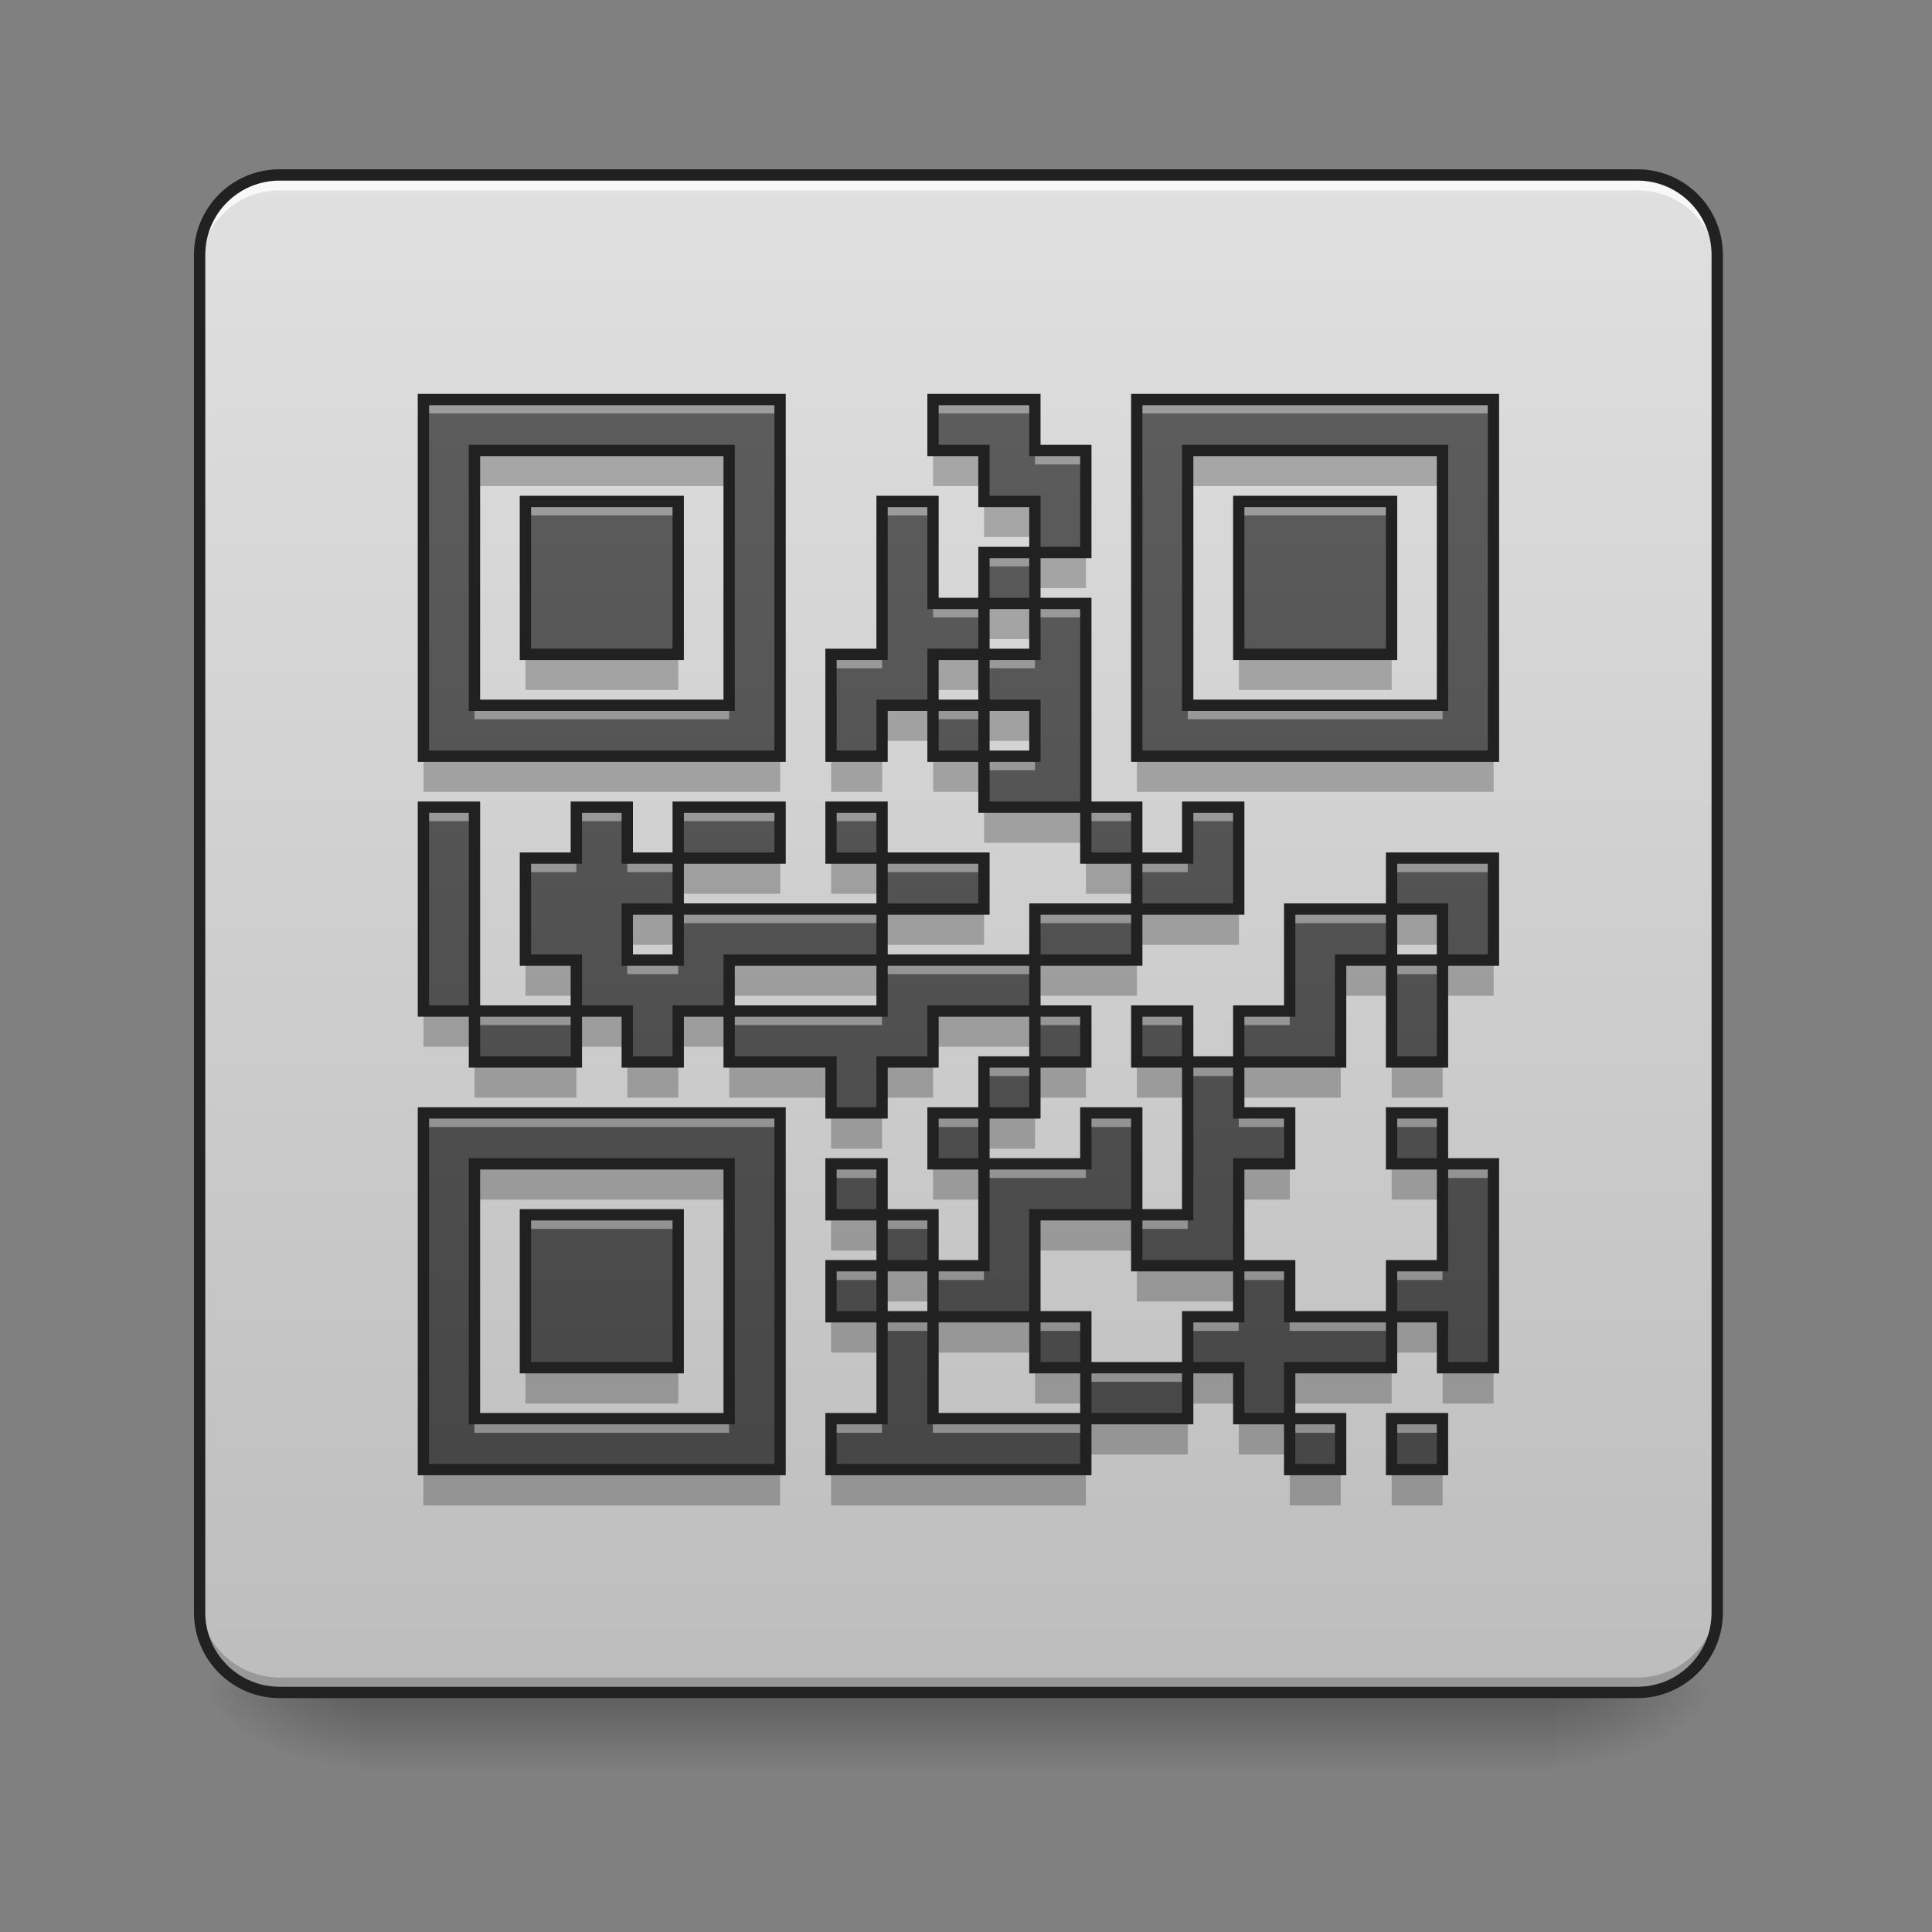 <svg height="64pt" viewBox="0 0 64 64" width="64pt" xmlns="http://www.w3.org/2000/svg" xmlns:xlink="http://www.w3.org/1999/xlink"><rect x="0" y="0" width="64" height="64" fill="#808080" stroke="none"/><linearGradient id="a" gradientUnits="userSpaceOnUse" x1="31.753" x2="31.753" y1="56.068" y2="58.714"><stop offset="0" stop-opacity=".275"/><stop offset="1" stop-opacity="0"/></linearGradient><linearGradient id="b"><stop offset="0" stop-opacity=".314"/><stop offset=".222" stop-opacity=".275"/><stop offset="1" stop-opacity="0"/></linearGradient><radialGradient id="c" cx="450.909" cy="189.579" gradientTransform="matrix(0 -.156 -.281 -0 104.261 127.191)" gradientUnits="userSpaceOnUse" r="21.167" xlink:href="#b"/><radialGradient id="d" cx="450.909" cy="189.579" gradientTransform="matrix(-0 .156 .281 0 -40.755 -15.055)" gradientUnits="userSpaceOnUse" r="21.167" xlink:href="#b"/><radialGradient id="e" cx="450.909" cy="189.579" gradientTransform="matrix(-0 -.156 .281 -0 -40.755 127.191)" gradientUnits="userSpaceOnUse" r="21.167" xlink:href="#b"/><radialGradient id="f" cx="450.909" cy="189.579" gradientTransform="matrix(0 .156 -.281 0 104.261 -15.055)" gradientUnits="userSpaceOnUse" r="21.167" xlink:href="#b"/><linearGradient id="g" gradientUnits="userSpaceOnUse" x1="21.169" x2="21.169" y1="56.068" y2="5.792"><stop offset="0" stop-color="#bdbdbd"/><stop offset="1" stop-color="#e0e0e0"/></linearGradient><linearGradient id="h" gradientUnits="userSpaceOnUse" x1="31.753" x2="31.753" y1="56.068" y2="5.792"><stop offset="0" stop-color="#424242"/><stop offset="1" stop-color="#616161"/></linearGradient><path d="m11.906 55.871h39.691v2.941h-39.691zm0 0" fill="url(#a)"/><path d="m51.598 56.066h5.293v-2.645h-5.293zm0 0" fill="url(#c)"/><path d="m11.906 56.066h-5.293v2.648h5.293zm0 0" fill="url(#d)"/><path d="m11.906 56.066h-5.293v-2.645h5.293zm0 0" fill="url(#e)"/><path d="m51.598 56.066h5.293v2.648h-5.293zm0 0" fill="url(#f)"/><path d="m9.262 5.793h44.984c1.461 0 2.645 1.184 2.645 2.645v44.984c0 1.461-1.184 2.645-2.645 2.645h-44.984c-1.461 0-2.648-1.184-2.648-2.645v-44.984c0-1.461 1.188-2.645 2.648-2.645zm0 0" fill="url(#g)"/><path d="m9.262 5.977c-1.465 0-2.648 1.18-2.648 2.648v.328c0-1.465 1.184-2.648 2.648-2.645h44.984c1.465-.004 2.645 1.18 2.645 2.645v-.328c0-1.469-1.18-2.648-2.645-2.648zm0 0" fill="#f8f8f8"/><path d="m9.262 55.902c-1.465 0-2.648-1.18-2.648-2.645v-.332c0 1.465 1.184 2.645 2.648 2.645h44.984c1.465 0 2.645-1.18 2.645-2.645v.332c0 1.465-1.18 2.645-2.645 2.645zm0 0" fill-opacity=".196"/><path d="m74.087-168.661h359.841c11.686 0 21.154 9.468 21.154 21.154v359.841c0 11.686-9.468 21.154-21.154 21.154h-359.841c-11.686 0-21.185-9.468-21.185-21.154v-359.841c0-11.686 9.499-21.154 21.185-21.154zm0 0" fill="none" stroke="#212121" stroke-linecap="round" stroke-width="3" transform="matrix(.125 0 0 .125 0 26.878)"/><path d="m14.027 42.773v-5.906h11.816v11.816h-11.816zm10.129 0v-4.219h-8.438v8.441h8.438zm-6.75 0v-2.531h5.062v5.066h-5.062zm10.125 5.066v-.844h1.691v-3.375h-1.691v-1.691h1.691v-1.688h-1.691v-1.688h1.691v1.688h1.688v1.688h1.688v-3.375h-1.688v-1.688h1.688v-1.688h1.688v-1.688h-3.375v1.688h-1.688v1.688h-1.691v-1.688h-3.375v-1.688h-1.688v1.688h-1.688v-1.688h-1.688v1.688h-3.375v-1.688h-1.691v-6.754h1.691v6.754h3.375v-1.688h-1.688v-3.379h1.688v-1.688h1.688v1.688h1.688v-1.688h3.375v1.688h-3.375v1.688h6.754v-1.688h-1.691v-1.688h1.691v1.688h3.375v1.688h-3.375v1.691h5.062v-1.691h3.375v-1.688h-1.688v-1.688h-3.375v-1.688h-1.688v-1.688h-1.688v1.688h-1.691v-3.375h1.691v-5.066h1.688v3.379h1.688v-1.688h1.688v-1.691h-1.688v-1.688h-1.688v-1.688h3.375v1.688h1.688v3.379h-1.688v1.688h1.688v6.75h1.688v1.688h1.688v-1.688h1.691v3.375h-3.379v1.691h-3.375v1.688h1.688v1.688h-1.688v1.688h-1.688v1.688h3.375v-1.688h1.688v3.375h1.688v-5.062h-1.688v-1.688h1.688v1.688h1.691v-1.688h1.688v-3.379h3.375v-1.688h3.375v3.379h-1.688v3.375h-1.688v-3.375h-1.688v3.375h-3.375v1.688h1.688v1.688h-1.688v3.375h1.688v1.691h3.375v-1.691h1.688v-3.375h-1.688v-1.688h1.688v1.688h1.688v6.754h-1.688v-1.688h-1.688v1.688h-3.375v1.688h1.688v1.688h-1.688v-1.688h-1.688v-1.688h-1.691v1.688h-3.375v1.688h-8.441zm8.441-1.688v-.844h3.375v-1.688h1.691v-1.691h-3.379v-1.688h-3.375v3.379h-3.375v-1.691h-1.688v1.691h1.688v3.375h5.062zm-1.688-1.688v-.844h1.688v1.688h-1.688zm-5.062-11.816v-.844h-5.066v1.688h5.066zm-6.754-1.688v-.848h-1.688v1.691h1.688zm25.32 0v-.848h-1.688v1.691h1.688zm-13.504-6.754v-.844h-1.688v-1.688h1.688v-1.688h-1.688v1.688h-1.688v1.688h1.688v1.688h1.688zm11.816 23.633v-.844h1.688v1.688h-1.688zm-32.074-28.695v-5.91h11.816v11.816h-11.816zm10.129 0v-4.223h-8.438v8.441h8.438zm-6.75 0v-2.535h5.062v5.066h-5.062zm20.254 0v-5.91h11.816v11.816h-11.816zm10.129 0v-4.223h-8.441v8.441h8.441zm-6.75 0v-2.535h5.062v5.066h-5.062zm0 0" fill="url(#h)"/><path d="m14.027 13.234v.461h11.816v-.461zm16.883 0v.461h3.375v-.461zm6.75 0v.461h11.816v-.461zm-3.375 1.688v.461h1.688v-.461zm-16.879 1.688v.465h5.062v-.465zm11.816 0v.465h1.688v-.465zm11.816 0v.465h5.062v-.465zm-8.441 1.691v.461h1.688v-.461zm-1.688 1.688v.461h1.688v-.461zm3.375 0v.461h1.688v-.461zm-6.754 1.688v.461h1.691v-.461zm5.066 0v.461h1.688v-.461zm-16.879 1.688v.461h8.438v-.461zm15.191 0v.461h1.688v-.461zm8.438 0v.461h8.441v-.461zm-6.75 1.688v.461h1.688v-.461zm-18.57 1.688v.461h1.691v-.461zm5.066 0v.461h1.688v-.461zm3.375 0v.461h3.375v-.461zm5.062 0v.461h1.691v-.461zm8.441 0v.461h1.688v-.461zm3.375 0v.461h1.691v-.461zm-21.941 1.688v.461h1.688v-.461zm3.375 0v.461h1.688v-.461zm8.441 0v.461h3.375v-.461zm8.438 0v.461h1.688v-.461zm8.441 0v.461h3.375v-.461zm-23.633 1.688v.465h6.754v-.465zm11.816 0v.465h3.375v-.465zm8.441 0v.465h3.375v-.465zm-21.945 1.691v.461h1.688v-.461zm8.441 0v.461h5.062v-.461zm16.879 0v.461h1.688v-.461zm-30.383 1.688v.461h3.375v-.461zm8.438 0v.461h5.066v-.461zm10.129 0v.461h1.688v-.461zm3.375 0v.461h1.688v-.461zm3.379 0v.461h1.688v-.461zm-8.441 1.688v.461h1.688v-.461zm6.75 0v.461h1.691v-.461zm-25.32 1.688v.461h11.816v-.461zm16.883 0v.461h1.688v-.461zm5.062 0v.461h1.688v-.461zm5.066 0v.461h1.688v-.461zm5.062 0v.461h1.688v-.461zm-18.57 1.688v.461h1.691v-.461zm5.066 0v.461h3.375v-.461zm15.191 0v.461h1.688v-.461zm-30.383 1.688v.461h5.062v-.461zm11.816 0v.461h1.688v-.461zm8.438 0v.461h1.688v-.461zm-10.129 1.688v.465h1.691v-.465zm3.379 0v.465h1.688v-.465zm10.129 0v.465h1.688v-.465zm5.062 0v.465h1.688v-.465zm-16.879 1.691v.461h1.688v-.461zm5.062 0v.461h1.688v-.461zm5.062 0v.461h1.691v-.461zm3.379 0v.461h3.375v-.461zm-6.754 1.688v.461h3.375v-.461zm-20.254 1.688v.461h8.438v-.461zm11.812 0v.461h1.691v-.461zm3.379 0v.461h5.062v-.461zm11.816 0v.461h1.688v-.461zm3.375 0v.461h1.688v-.461zm0 0" fill="#fff" fill-opacity=".392"/><path d="m15.719 14.949v1.152h8.438v-1.152zm15.191 0v1.152h1.688v-1.152zm8.438 0v1.152h8.441v-1.152zm-6.75 1.691v1.148h1.688v-1.148zm1.688 1.688v1.152h1.688v-1.152zm-1.688 1.688v1.152h1.688v-1.152zm-15.191 1.688v1.152h5.062v-1.152zm13.504 0v1.152h1.688v-1.152zm10.129 0v1.152h5.062v-1.152zm-11.816 1.688v1.152h1.688v-1.152zm3.375 0v1.152h1.688v-1.152zm-18.57 1.688v1.152h11.816v-1.152zm13.504 0v1.152h1.691v-1.152zm3.379 0v1.152h1.688v-1.152zm6.75 0v1.152h11.816v-1.152zm-5.062 1.688v1.152h3.375v-1.152zm-10.129 1.688v1.152h3.375v-1.152zm5.062 0v1.152h1.691v-1.152zm8.441 0v1.152h1.688v-1.152zm-15.191 1.691v1.152h1.688v-1.152zm8.441 0v1.152h3.375v-1.152zm8.438 0v1.152h3.379v-1.152zm8.441 0v1.152h1.688v-1.152zm-28.695 1.688v1.152h1.688v-1.152zm6.75 0v1.152h5.066v-1.152zm10.129 0v1.152h3.375v-1.152zm10.129 0v1.152h1.688v-1.152zm3.375 0v1.152h1.688v-1.152zm-33.762 1.688v1.152h1.691v-1.152zm5.066 0v1.152h1.688v-1.152zm3.375 0v1.152h1.688v-1.152zm8.441 0v1.152h3.375v-1.152zm-15.191 1.688v1.152h3.375v-1.152zm5.062 0v1.152h1.688v-1.152zm3.375 0v1.152h3.375v-1.152zm5.066 0v1.152h1.688v-1.152zm5.062 0v1.152h1.688v-1.152zm3.375 0v1.152h1.688v-1.152zm3.379 0v1.152h3.375v-1.152zm5.062 0v1.152h1.688v-1.152zm-18.57 1.688v1.152h1.691v-1.152zm5.066 0v1.152h1.688v-1.152zm-16.879 1.688v1.152h8.438v-1.152zm15.191 0v1.152h1.688v-1.152zm10.129 0v1.152h1.688v-1.152zm5.062 0v1.152h1.688v-1.152zm-18.57 1.688v1.152h1.691v-1.152zm6.754 0v1.152h3.375v-1.152zm-5.062 1.691v1.148h1.688v-1.148zm8.438 0v1.148h3.379v-1.148zm-10.129 1.688v1.152h1.691v-1.152zm3.379 0v1.152h3.375v-1.152zm15.191 0v1.152h1.688v-1.152zm-28.695 1.688v1.152h5.062v-1.152zm16.879 0v1.152h1.688v-1.152zm5.062 0v1.152h1.691v-1.152zm3.379 0v1.152h3.375v-1.152zm5.062 0v1.152h1.688v-1.152zm-11.816 1.688v1.152h3.375v-1.152zm5.066 0v1.152h1.688v-1.152zm-27.012 1.688v1.152h11.816v-1.152zm13.504 0v1.152h8.441v-1.152zm15.195 0v1.152h1.688v-1.152zm3.375 0v1.152h1.688v-1.152zm0 0" fill-opacity=".235"/><path d="m112.208 127.155v-47.245h94.522v94.522h-94.522zm81.024 0v-33.747h-67.494v67.525h67.494zm-53.995 0v-20.248h40.496v40.527h-40.496zm80.992 40.527v-6.749h13.53v-26.997h-13.53v-13.53h13.53v-13.499h-13.53v-13.499h13.53v13.499h13.499v13.499h13.499v-26.997h-13.499v-13.499h13.499v-13.499h13.499v-13.499h-26.997v13.499h-13.499v13.499h-13.53v-13.499h-26.997v-13.499h-13.499v13.499h-13.499v-13.499h-13.499v13.499h-26.997v-13.499h-13.53v-54.026h13.53v54.026h26.997v-13.499h-13.499v-27.029h13.499v-13.499h13.499v13.499h13.499v-13.499h26.997v13.499h-26.997v13.499h54.026v-13.499h-13.53v-13.499h13.53v13.499h26.997v13.499h-26.997v13.53h40.496v-13.53h26.997v-13.499h-13.499v-13.499h-26.997v-13.499h-13.499v-13.499h-13.499v13.499h-13.53v-26.997h13.53v-40.527h13.499v27.029h13.499v-13.499h13.499v-13.53h-13.499v-13.499h-13.499v-13.499h26.997v13.499h13.499v27.029h-13.499v13.499h13.499v53.995h13.499v13.499h13.499v-13.499h13.53v26.997h-27.029v13.53h-26.997v13.499h13.499v13.499h-13.499v13.499h-13.499v13.499h26.997v-13.499h13.499v26.997h13.499v-40.496h-13.499v-13.499h13.499v13.499h13.53v-13.499h13.499v-27.029h26.997v-13.499h26.997v27.029h-13.499v26.997h-13.499v-26.997h-13.499v26.997h-26.997v13.499h13.499v13.499h-13.499v26.997h13.499v13.53h26.997v-13.53h13.499v-26.997h-13.499v-13.499h13.499v13.499h13.499v54.026h-13.499v-13.499h-13.499v13.499h-26.997v13.499h13.499v13.499h-13.499v-13.499h-13.499v-13.499h-13.53v13.499h-26.997v13.499h-67.525zm67.525-13.499v-6.749h26.997v-13.499h13.53v-13.53h-27.029v-13.499h-26.997v27.029h-26.997v-13.53h-13.499v13.53h13.499v26.997h40.496zm-13.499-13.499v-6.749h13.499v13.499h-13.499zm-40.496-94.522v-6.749h-40.527v13.499h40.527zm-54.026-13.499v-6.781h-13.499v13.53h13.499zm202.543 0v-6.781h-13.499v13.53h13.499zm-108.021-54.026v-6.749h-13.499v-13.499h13.499v-13.499h-13.499v13.499h-13.499v13.499h13.499v13.499h13.499zm94.522 189.044v-6.749h13.499v13.499h-13.499zm-256.569-229.541v-47.277h94.522v94.522h-94.522zm81.024 0v-33.778h-67.494v67.525h67.494zm-53.995 0v-20.279h40.496v40.527h-40.496zm162.016 0v-47.277h94.522v94.522h-94.522zm81.024 0v-33.778h-67.525v67.525h67.525zm-53.995 0v-20.279h40.496v40.527h-40.496zm0 0" fill="none" stroke="#212121" stroke-width="3" transform="matrix(.125 0 0 .125 0 26.878)"/></svg>